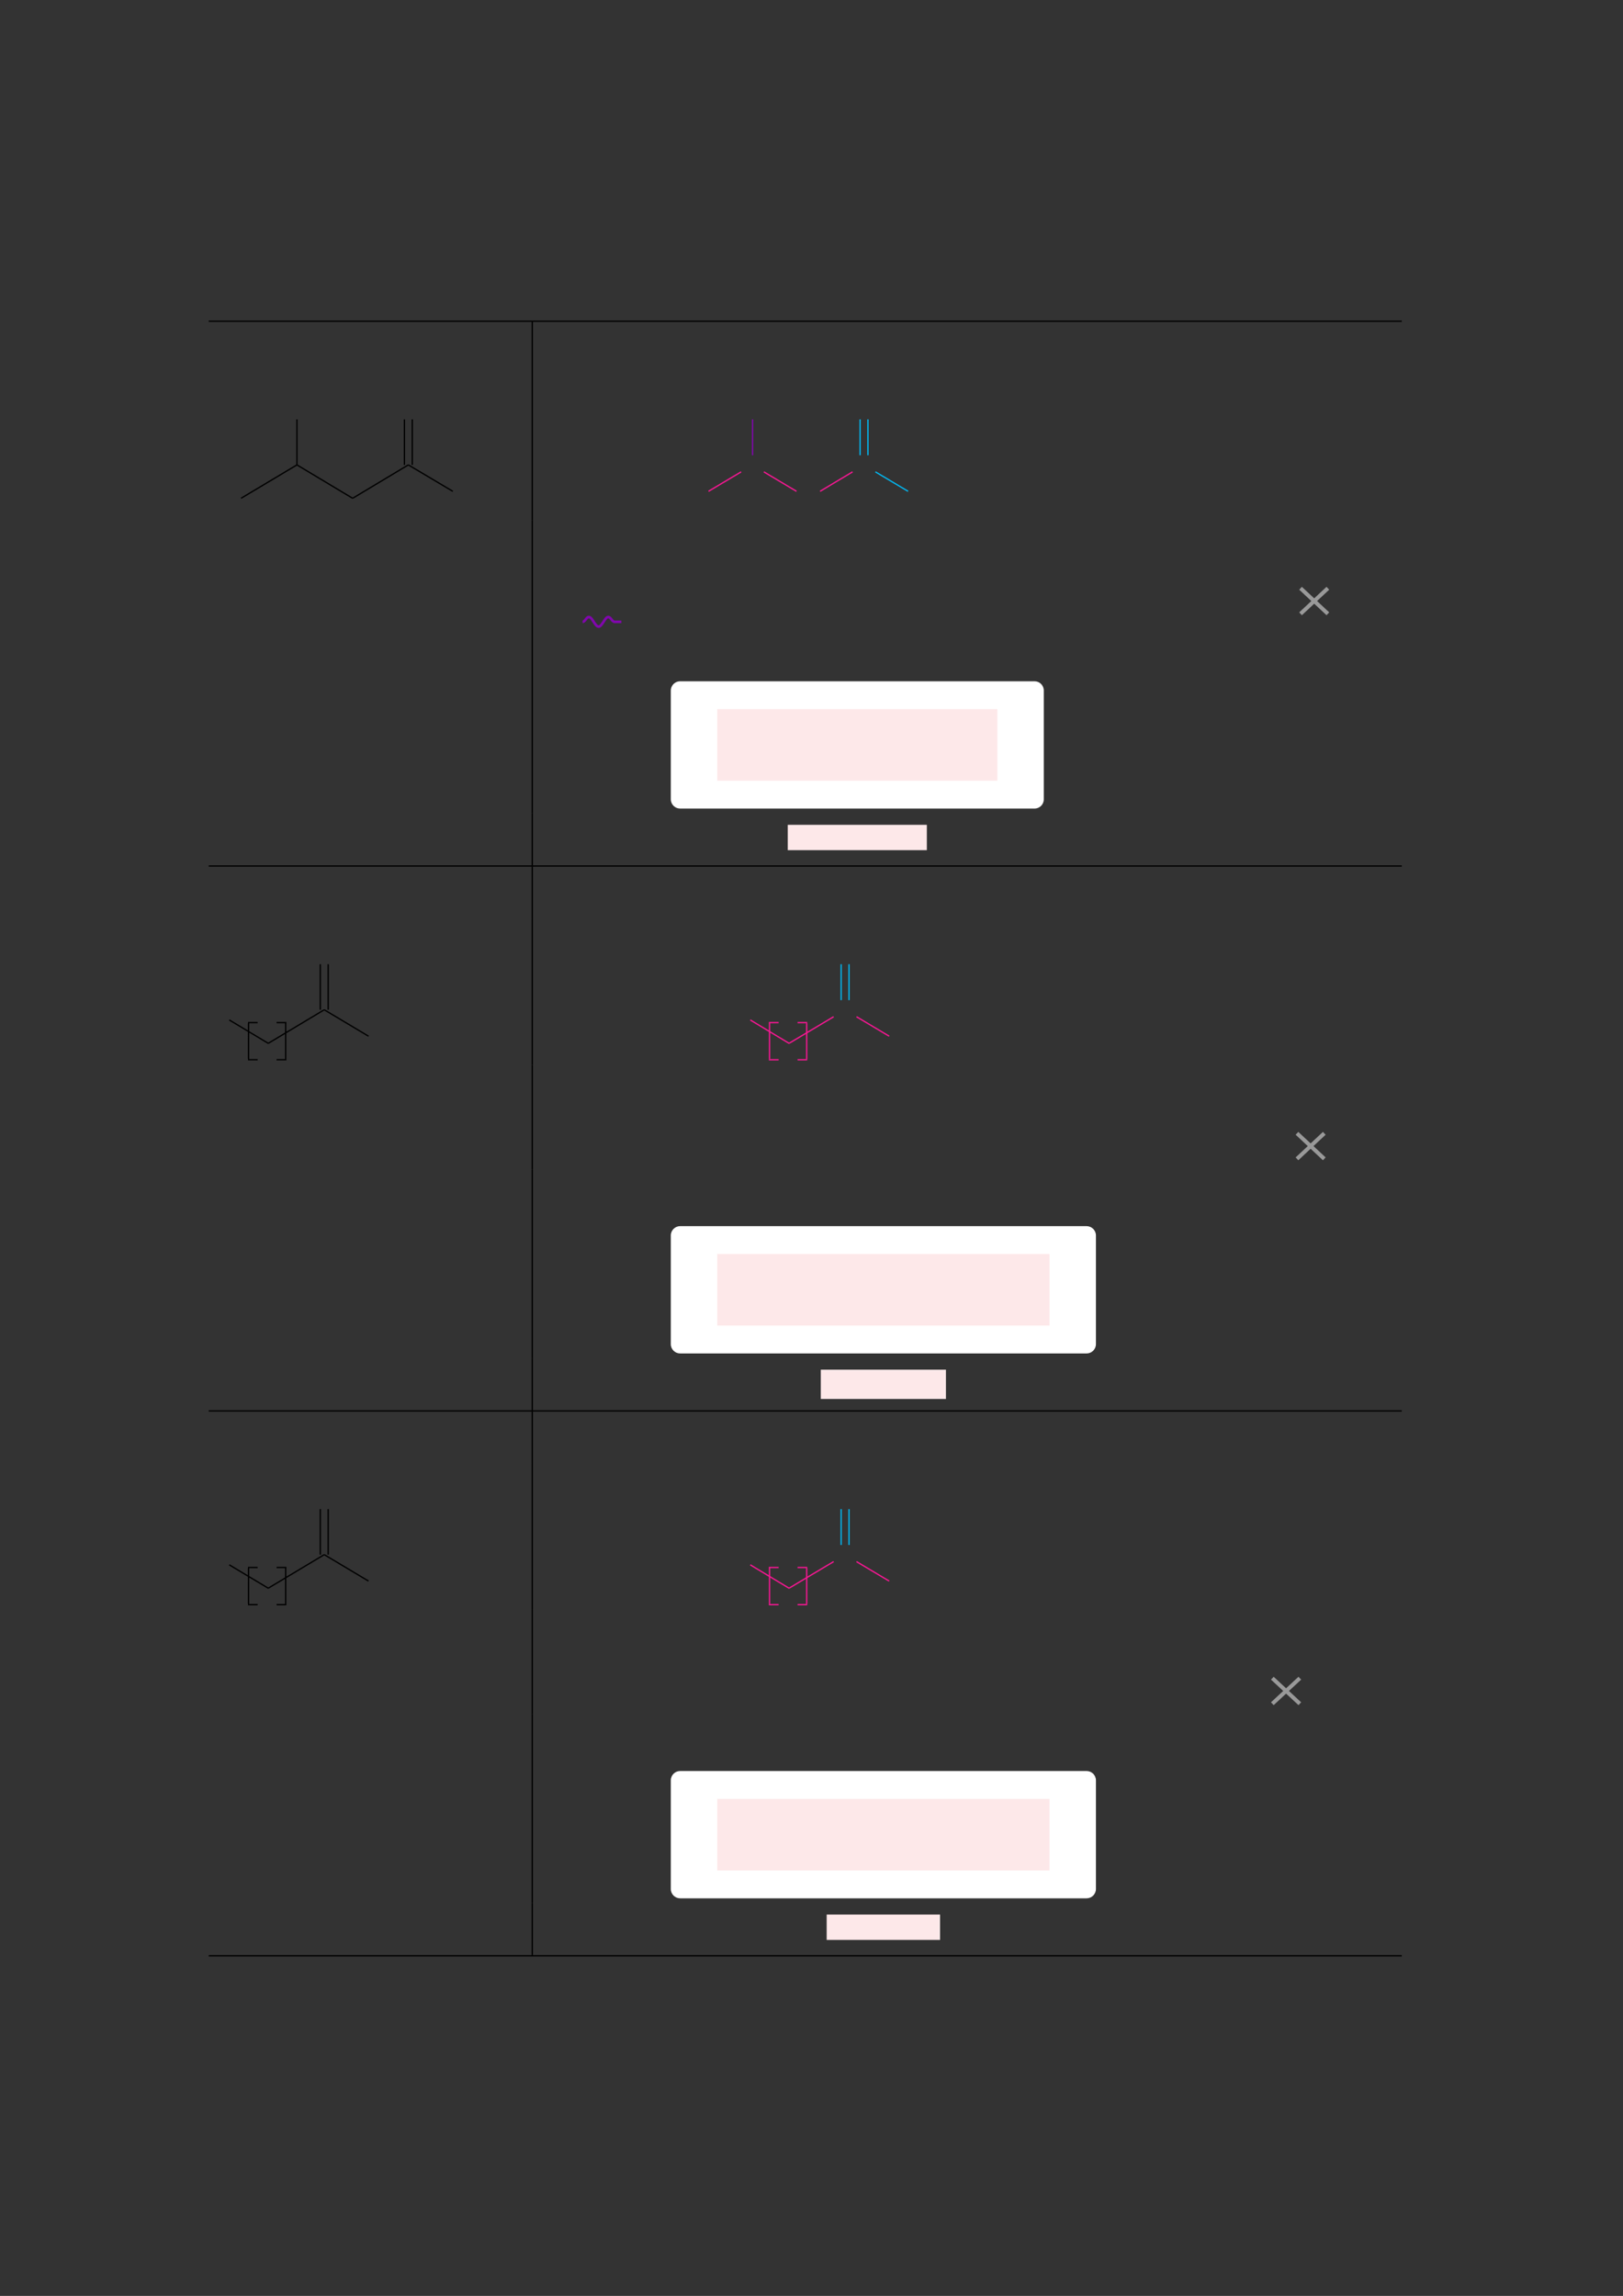 <?xml version="1.0" encoding="UTF-8" standalone="no"?>
<!DOCTYPE svg PUBLIC "-//W3C//DTD SVG 1.1//EN"
"http://www.w3.org/Graphics/SVG/1.1/DTD/svg11.dtd">
<svg viewBox="0 0 909 1286" version="1.1" xmlns="http://www.w3.org/2000/svg" xmlns:xlink="http://www.w3.org/1999/xlink">
<rect x="0" y="0" width="909" height="1286" fill="#333333" stroke="none"/>
<defs>
<style type="text/css"><![CDATA[
.g0_5{
fill: none;
stroke: #000000;
stroke-width: 0.73;
stroke-linecap: butt;
stroke-linejoin: miter;
}
.g1_5{
fill: none;
stroke: #02B5EE;
stroke-width: 0.73;
stroke-linecap: butt;
stroke-linejoin: miter;
}
.g2_5{
fill: none;
stroke: #F81693;
stroke-width: 0.73;
stroke-linecap: butt;
stroke-linejoin: miter;
}
.g3_5{
fill: none;
stroke: #8007AC;
stroke-width: 0.73;
stroke-linecap: butt;
stroke-linejoin: miter;
}
.g4_5{
fill: none;
stroke: #8007AC;
stroke-width: 1.461;
stroke-linecap: butt;
stroke-linejoin: miter;
}
.g5_5{
fill: none;
stroke: #999999;
stroke-width: 2.191;
stroke-linecap: butt;
stroke-linejoin: miter;
}
.g6_5{
fill: #FFFFFF;
}
.g7_5{
fill: #FDE8E9;
}
]]></style>
</defs>
<path d="M116.9,179.9H785.1m-487,29.6V180.3m-69.4,80.1l24.9,14.8M228.7,260.4l-31.2,18.7M166.3,260.4l31.2,18.7M166.3,260.4L135,279.1m91.5,-18.7V234.9m4.4,25.5V234.9m-64.6,25.5V234.9m131.8,56.4V209.5" class="g0_5"/>
<path d="M490.3,264.3l18.3,10.9" class="g1_5"/>
<path d="M477.5,264.3l-18.2,10.9M427.8,264.3l18.3,10.9m-31,-10.9l-18.3,10.9" class="g2_5"/>
<path d="M481.7,255V234.9m4.4,20.1V234.9" class="g1_5"/>
<path d="M421.5,255V234.9" class="g3_5"/>
<path d="M298.1,320.5V291.3m0,58.5V320.5" class="g0_5"/>
<path d="M326.3,348.3c1.4,0,2.1,-2.7,3.5,-2.7c1,0,1.8,1.3,2.7,2.7c.9,1.4,1.8,2.7,2.8,2.7c.9,0,1.8,-1.3,2.7,-2.7c.9,-1.4,1.7,-2.7,2.7,-2.7c1.4,0,2.1,2.7,3.5,2.7H348" class="g4_5"/>
<path d="M743.7,343.8L728.4,329.5m0,14.3l15.3,-14.3" class="g5_5"/>
<path d="M298.1,379V349.8m0,105.7V379" class="g0_5"/>
<path d="M375.7,447.7V386.8c0,-2.9,2.4,-5.2,5.2,-5.2H579.4c2.9,0,5.2,2.3,5.2,5.2v60.9c0,2.9,-2.3,5.2,-5.2,5.2H380.9c-2.8,0,-5.2,-2.3,-5.2,-5.2Z" class="g6_5"/>
<path d="M441.2,476.2h77.9V462H441.2v14.2Z" class="g7_5"/>
<path d="M401.7,437.3H558.6V397.2H401.7v40.1Z" class="g7_5"/>
<path d="M298.1,484.7V455.5M116.9,485.1H785.1m-487,29.6V485.5M138.9,572.8h5.4m10.6,0h5.5m-21.2,20.4V573.1m42.4,-7.5l24.8,14.8M181.6,565.6l-31.2,18.7m0,.2l-22,-13.2m51,-5.7V540.1m4.4,25.5V540.1M160,593.2V573.1m-21.1,20.5h5.4m10.6,0h5.5m137.7,2.9V514.7" class="g0_5"/>
<path d="M430.6,572.8h5.5m10.6,0h5.4M431,593.2V573.1m48.7,-3.6L498,580.4M466.9,569.5l-24.8,14.8m0,.2L420.2,571.3" class="g2_5"/>
<path d="M471.1,560.2V540.1m4.4,20.1V540.1" class="g1_5"/>
<path d="M451.8,593.2V573.1m-21.2,20.5h5.5m10.6,0h5.4" class="g2_5"/>
<path d="M298.1,625.7V596.5m0,58.5V625.7" class="g0_5"/>
<path d="M741.7,649.1L726.4,634.8m0,14.3l15.3,-14.3" class="g5_5"/>
<path d="M298.1,684.2V655m0,105.7V684.2" class="g0_5"/>
<path d="M375.7,752.9V692c0,-2.9,2.4,-5.2,5.2,-5.2H608.6c2.8,0,5.2,2.3,5.2,5.2v60.9c0,2.9,-2.4,5.2,-5.2,5.2H380.9c-2.8,0,-5.2,-2.3,-5.2,-5.2Z" class="g6_5"/>
<path d="M459.7,783.6h70.1V767.2H459.7v16.4Z" class="g7_5"/>
<path d="M401.7,742.5H587.8V702.4H401.7v40.1Z" class="g7_5"/>
<path d="M298.1,789.9V760.7M116.9,790.3H785.1m-487,29.6V790.7M138.9,878h5.4m10.6,0h5.5m-21.2,20.4V878.3m42.4,-7.5l24.8,14.8M181.6,870.8l-31.2,18.7m0,.2l-22,-13.2m51,-5.7V845.3m4.4,25.5V845.3M160,898.4V878.3m-21.1,20.5h5.4m10.6,0h5.5m137.7,2.9V819.9" class="g0_5"/>
<path d="M430.6,878h5.5m10.6,0h5.4M431,898.4V878.3m48.7,-3.6L498,885.6M466.9,874.7l-24.8,14.8m0,.2L420.2,876.5" class="g2_5"/>
<path d="M471.1,865.4V845.3m4.4,20.1V845.3" class="g1_5"/>
<path d="M451.8,898.4V878.3m-21.2,20.5h5.5m10.6,0h5.4" class="g2_5"/>
<path d="M298.1,930.9V901.7m0,58.5V930.9" class="g0_5"/>
<path d="M728,954.3L712.6,940m0,14.3L728,940" class="g5_5"/>
<path d="M298.1,989.4V960.2m0,105.7V989.4" class="g0_5"/>
<path d="M375.7,1058.1V997.2c0,-2.9,2.4,-5.2,5.2,-5.2H608.6c2.8,0,5.2,2.3,5.2,5.2v60.9c0,2.9,-2.4,5.2,-5.2,5.2H380.9c-2.8,0,-5.2,-2.3,-5.2,-5.2Z" class="g6_5"/>
<path d="M463,1086.6h63.5v-14.2H463v14.2Z" class="g7_5"/>
<path d="M401.7,1047.7H587.8v-40.1H401.7v40.1Z" class="g7_5"/>
<path d="M298.1,1095.1v-29.2m-181.2,29.6H785.1" class="g0_5"/>
</svg>
